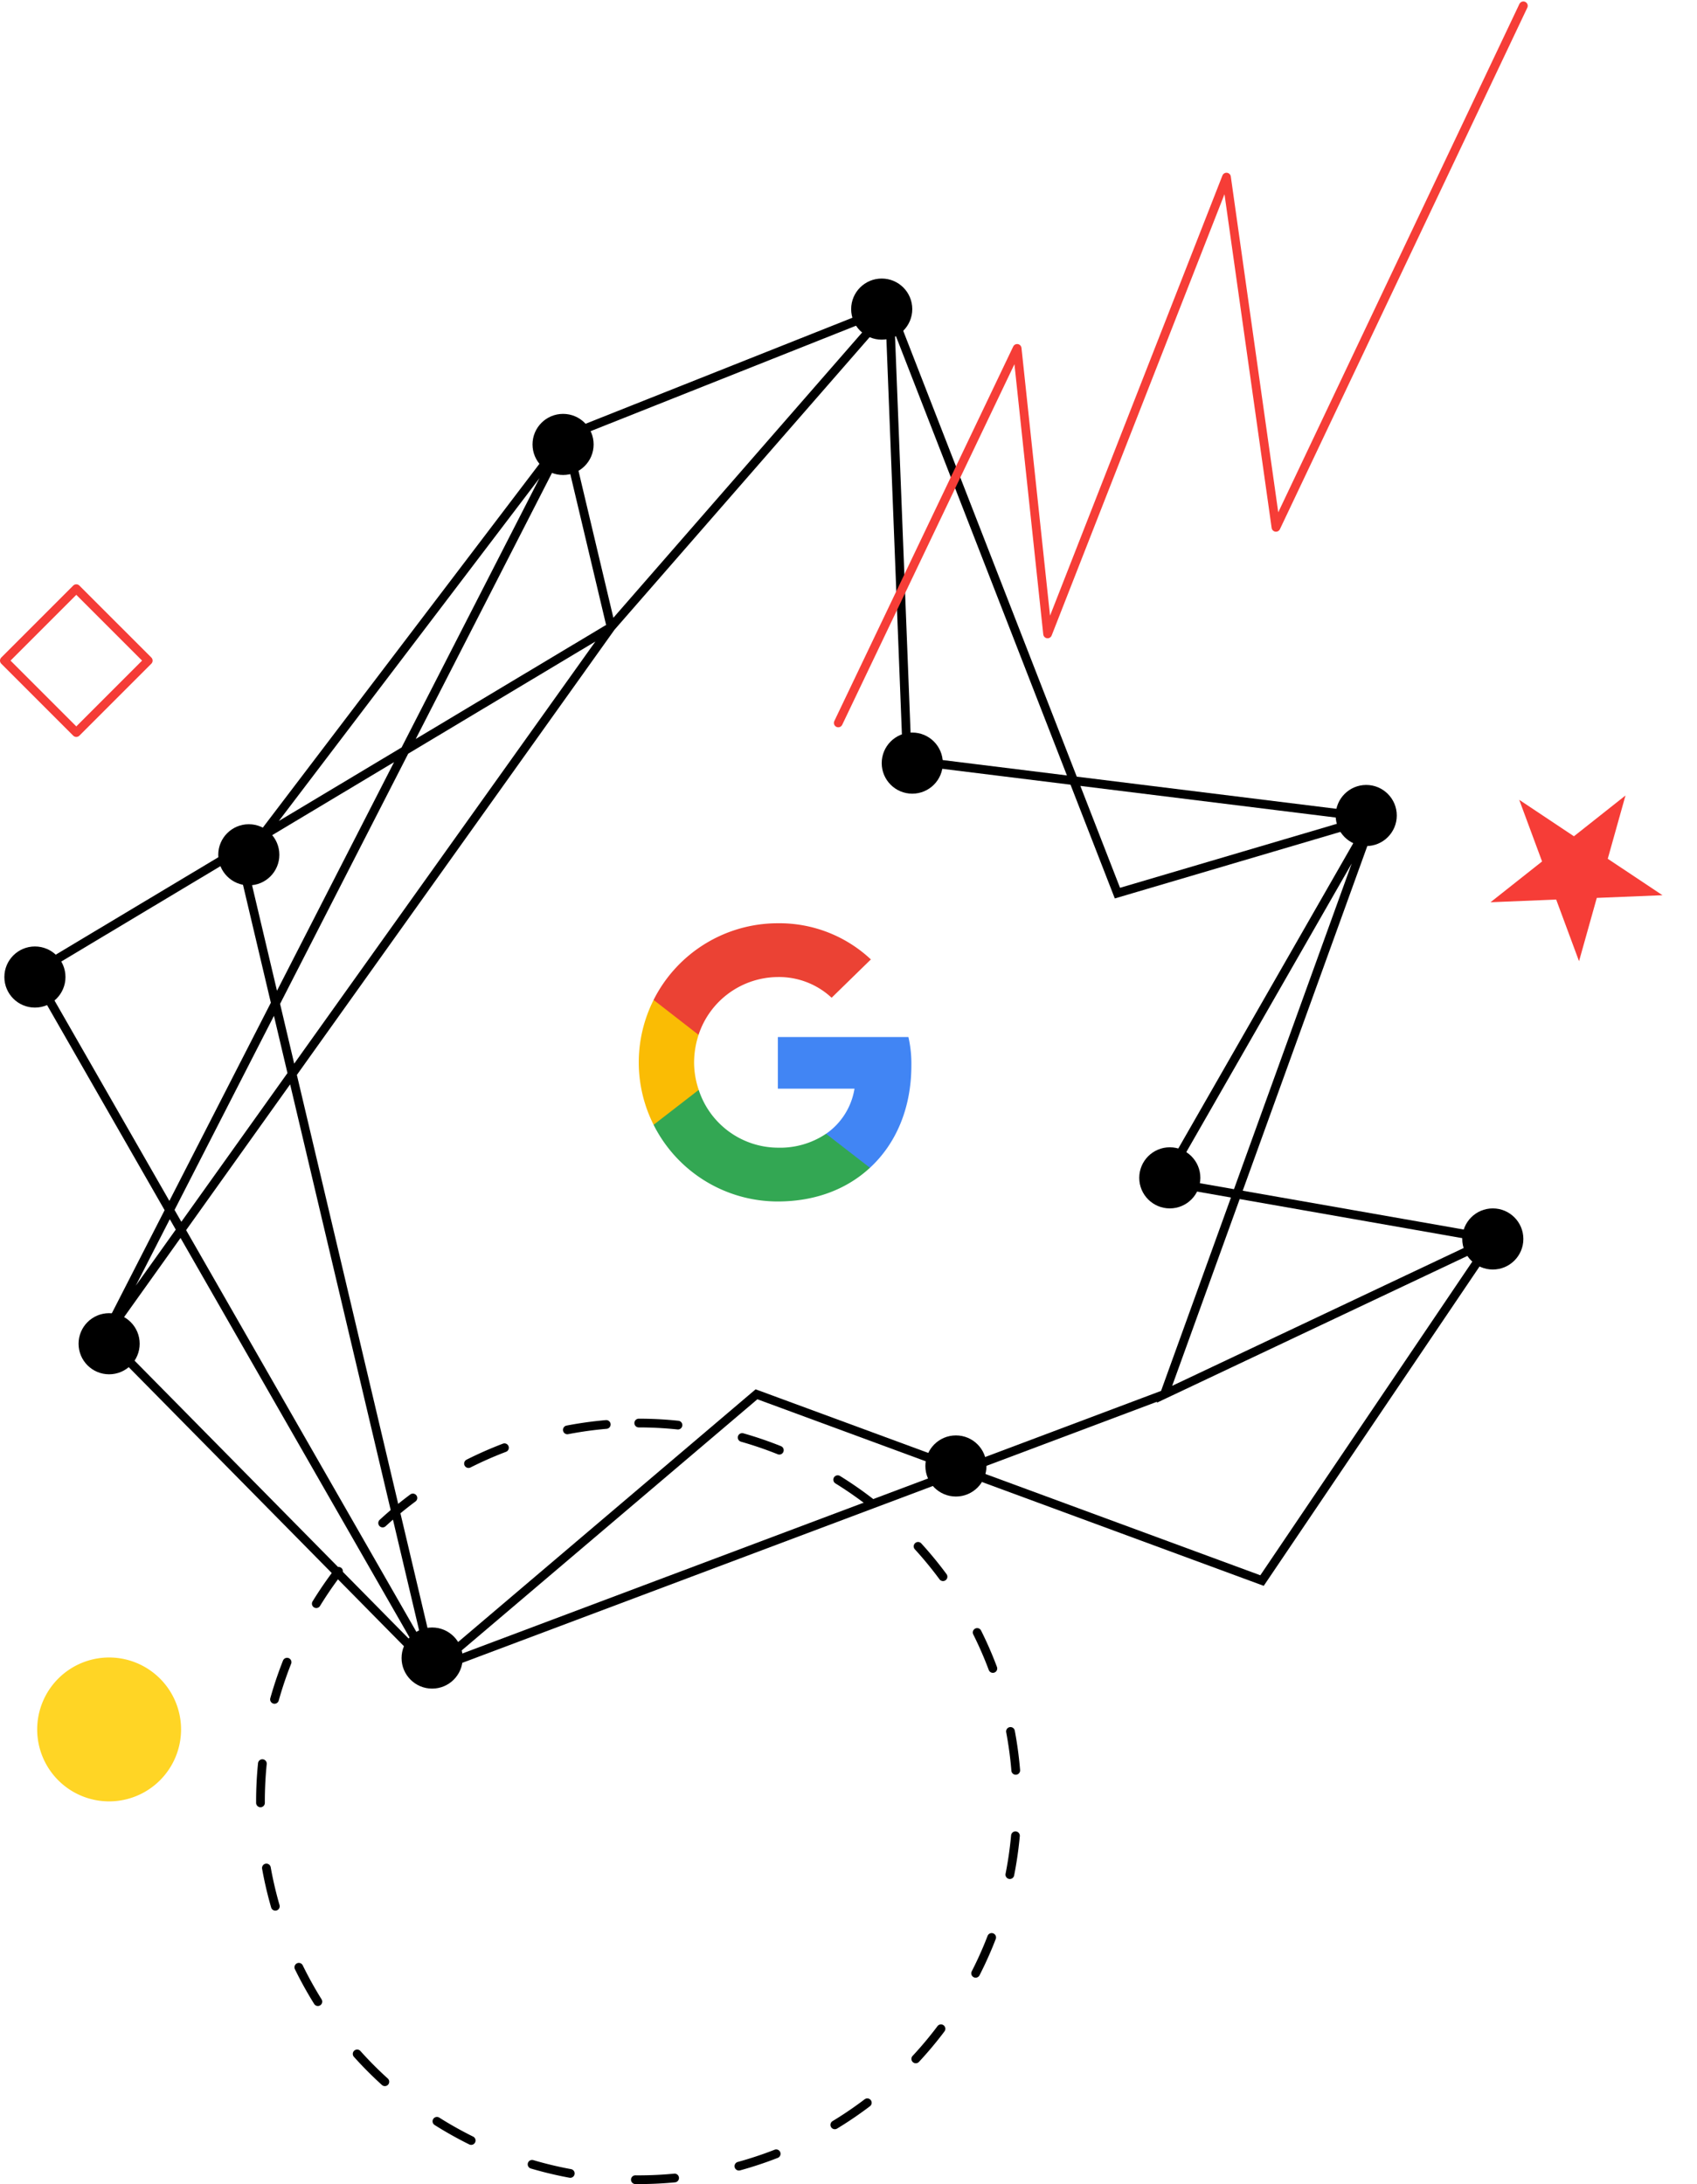 <svg xmlns="http://www.w3.org/2000/svg" xmlns:xlink="http://www.w3.org/1999/xlink" width="388.781" height="500.302" viewBox="0 0 388.781 500.302">
  <defs>
    <clipPath id="clip-path">
      <rect id="Rectangle_142" data-name="Rectangle 142" width="62.488" height="63.946" fill="none"/>
    </clipPath>
  </defs>
  <g id="Group_195" data-name="Group 195" transform="translate(-973 -6141.194)">
    <g id="Group_190" data-name="Group 190" transform="translate(1119.337 6573.403)">
      <g id="Group_186" data-name="Group 186" transform="translate(0 -220.717)">
        <g id="Group_185" data-name="Group 185">
          <g id="Group_184" data-name="Group 184" style="isolation: isolate">
            <g id="Group_183" data-name="Group 183">
              <g id="Group_182" data-name="Group 182" clip-path="url(#clip-path)">
                <path id="Path_1447" data-name="Path 1447" d="M140.579-124.264a27.3,27.3,0,0,0-.673-6.514H109.991v11.825h17.56a15.571,15.571,0,0,1-6.514,10.338l-.059.4,9.459,7.328.655.065c6.018-5.558,9.488-13.737,9.488-23.437" transform="translate(-78.124 156.836)" fill="#4185f4"/>
                <path id="Path_1448" data-name="Path 1448" d="M40.206-63.425c8.6,0,15.825-2.832,21.1-7.718L51.252-78.932a18.858,18.858,0,0,1-11.046,3.186A19.182,19.182,0,0,1,22.08-88.986l-.374.032-9.835,7.612-.129.358a31.84,31.84,0,0,0,28.464,17.56" transform="translate(-8.34 127.151)" fill="#33a753"/>
                <path id="Path_1449" data-name="Path 1449" d="M13.748-139.882a19.616,19.616,0,0,1-1.062-6.3,20.614,20.614,0,0,1,1.027-6.3l-.018-.422-9.959-7.734-.326.155a31.892,31.892,0,0,0-3.4,14.3,31.892,31.892,0,0,0,3.4,14.3l10.338-8" transform="translate(-0.008 178.047)" fill="#fabc04"/>
                <path id="Path_1450" data-name="Path 1450" d="M40.206-208.4a17.659,17.659,0,0,1,12.32,4.744l8.993-8.78a30.614,30.614,0,0,0-21.313-8.284,31.84,31.84,0,0,0-28.464,17.56l10.3,8A19.26,19.26,0,0,1,40.206-208.4" transform="translate(-8.34 220.717)" fill="#eb4234"/>
              </g>
            </g>
          </g>
        </g>
      </g>
    </g>
    <path id="Path_1456" data-name="Path 1456" d="M-5231,11096.024l-75.22-13.207,47.749-83.307-58.529,17.271-52.208-134.1-63.792,73.147-10.371-43.685L-5549,11118.375l75.151,76.194-75.151-76.194,116-162.55-132.283,79.243,91.434,159.5-43.685-184.9,74.163-97.529,74.163-29.463,4.064,103.626,106.673,13.207-47.749,132.071,75.22-35.558-52.87,78.227-115.816-42.669-74.163,62.987,167.629-62.987Z" transform="translate(6546 -4671)" fill="none" stroke="#000" stroke-width="2"/>
    <circle id="Ellipse_86" data-name="Ellipse 86" cx="7" cy="7" r="7" transform="translate(1095 6236)"/>
    <circle id="Ellipse_87" data-name="Ellipse 87" cx="7" cy="7" r="7" transform="translate(1168 6205)"/>
    <circle id="Ellipse_88" data-name="Ellipse 88" cx="7" cy="7" r="7" transform="translate(1279 6321)"/>
    <circle id="Ellipse_89" data-name="Ellipse 89" cx="7" cy="7" r="7" transform="translate(1308 6418)"/>
    <circle id="Ellipse_90" data-name="Ellipse 90" cx="7" cy="7" r="7" transform="translate(1234 6404)"/>
    <circle id="Ellipse_91" data-name="Ellipse 91" cx="7" cy="7" r="7" transform="translate(1185 6470)"/>
    <circle id="Ellipse_92" data-name="Ellipse 92" cx="7" cy="7" r="7" transform="translate(1065 6514)"/>
    <circle id="Ellipse_93" data-name="Ellipse 93" cx="7" cy="7" r="7" transform="translate(991 6442)"/>
    <circle id="Ellipse_94" data-name="Ellipse 94" cx="7" cy="7" r="7" transform="translate(974 6358)"/>
    <circle id="Ellipse_95" data-name="Ellipse 95" cx="7" cy="7" r="7" transform="translate(1023 6330)"/>
    <circle id="Ellipse_96" data-name="Ellipse 96" cx="7" cy="7" r="7" transform="translate(1175 6309)"/>
    <path id="Path_1457" data-name="Path 1457" d="M246.168-378.551a86.7,86.7,0,0,1,86.663,86.663,86.7,86.7,0,0,1-86.663,86.663,86.7,86.7,0,0,1-86.663-86.663A86.7,86.7,0,0,1,246.168-378.551Z" transform="translate(873.169 6845.721)" fill="none" stroke="#000" stroke-linecap="round" stroke-linejoin="round" stroke-width="2" stroke-dasharray="9 15 0 0"/>
    <path id="Path_1458" data-name="Path 1458" d="M290.1-201.809,331.081-287.6l6.976,65.4L379.04-326.836l11.336,80.223,56.679-119.462" transform="translate(874.946 6508.602)" fill="none" stroke="#f63d37" stroke-linecap="round" stroke-linejoin="round" stroke-width="2"/>
    <path id="Path_1459" data-name="Path 1459" d="M35.083-199.682,18.6-216.162,2.121-199.682,18.6-183.2Z" transform="translate(971.879 6492.201)" fill="none" stroke="#f53c37" stroke-linecap="round" stroke-linejoin="round" stroke-width="2"/>
    <path id="Path_1460" data-name="Path 1460" d="M81.965-46.884A16.489,16.489,0,0,1,98.446-30.4,16.489,16.489,0,0,1,81.965-13.922,16.488,16.488,0,0,1,65.485-30.4,16.489,16.489,0,0,1,81.965-46.884Z" transform="translate(916.035 6567.755)" fill="#ffd525"/>
    <path id="Path_1461" data-name="Path 1461" d="M427.812-103.973l-12.534-8.343-11.808,9.343,4.061-14.5L395-125.815l15.044-.618,4.061-14.5,5.237,14.117,15.044-.617-11.808,9.342Z" transform="matrix(0.809, 0.588, -0.588, 0.809, 927.52, 6193.934)" fill="#f63d37" fill-rule="evenodd"/>
  </g>
</svg>
